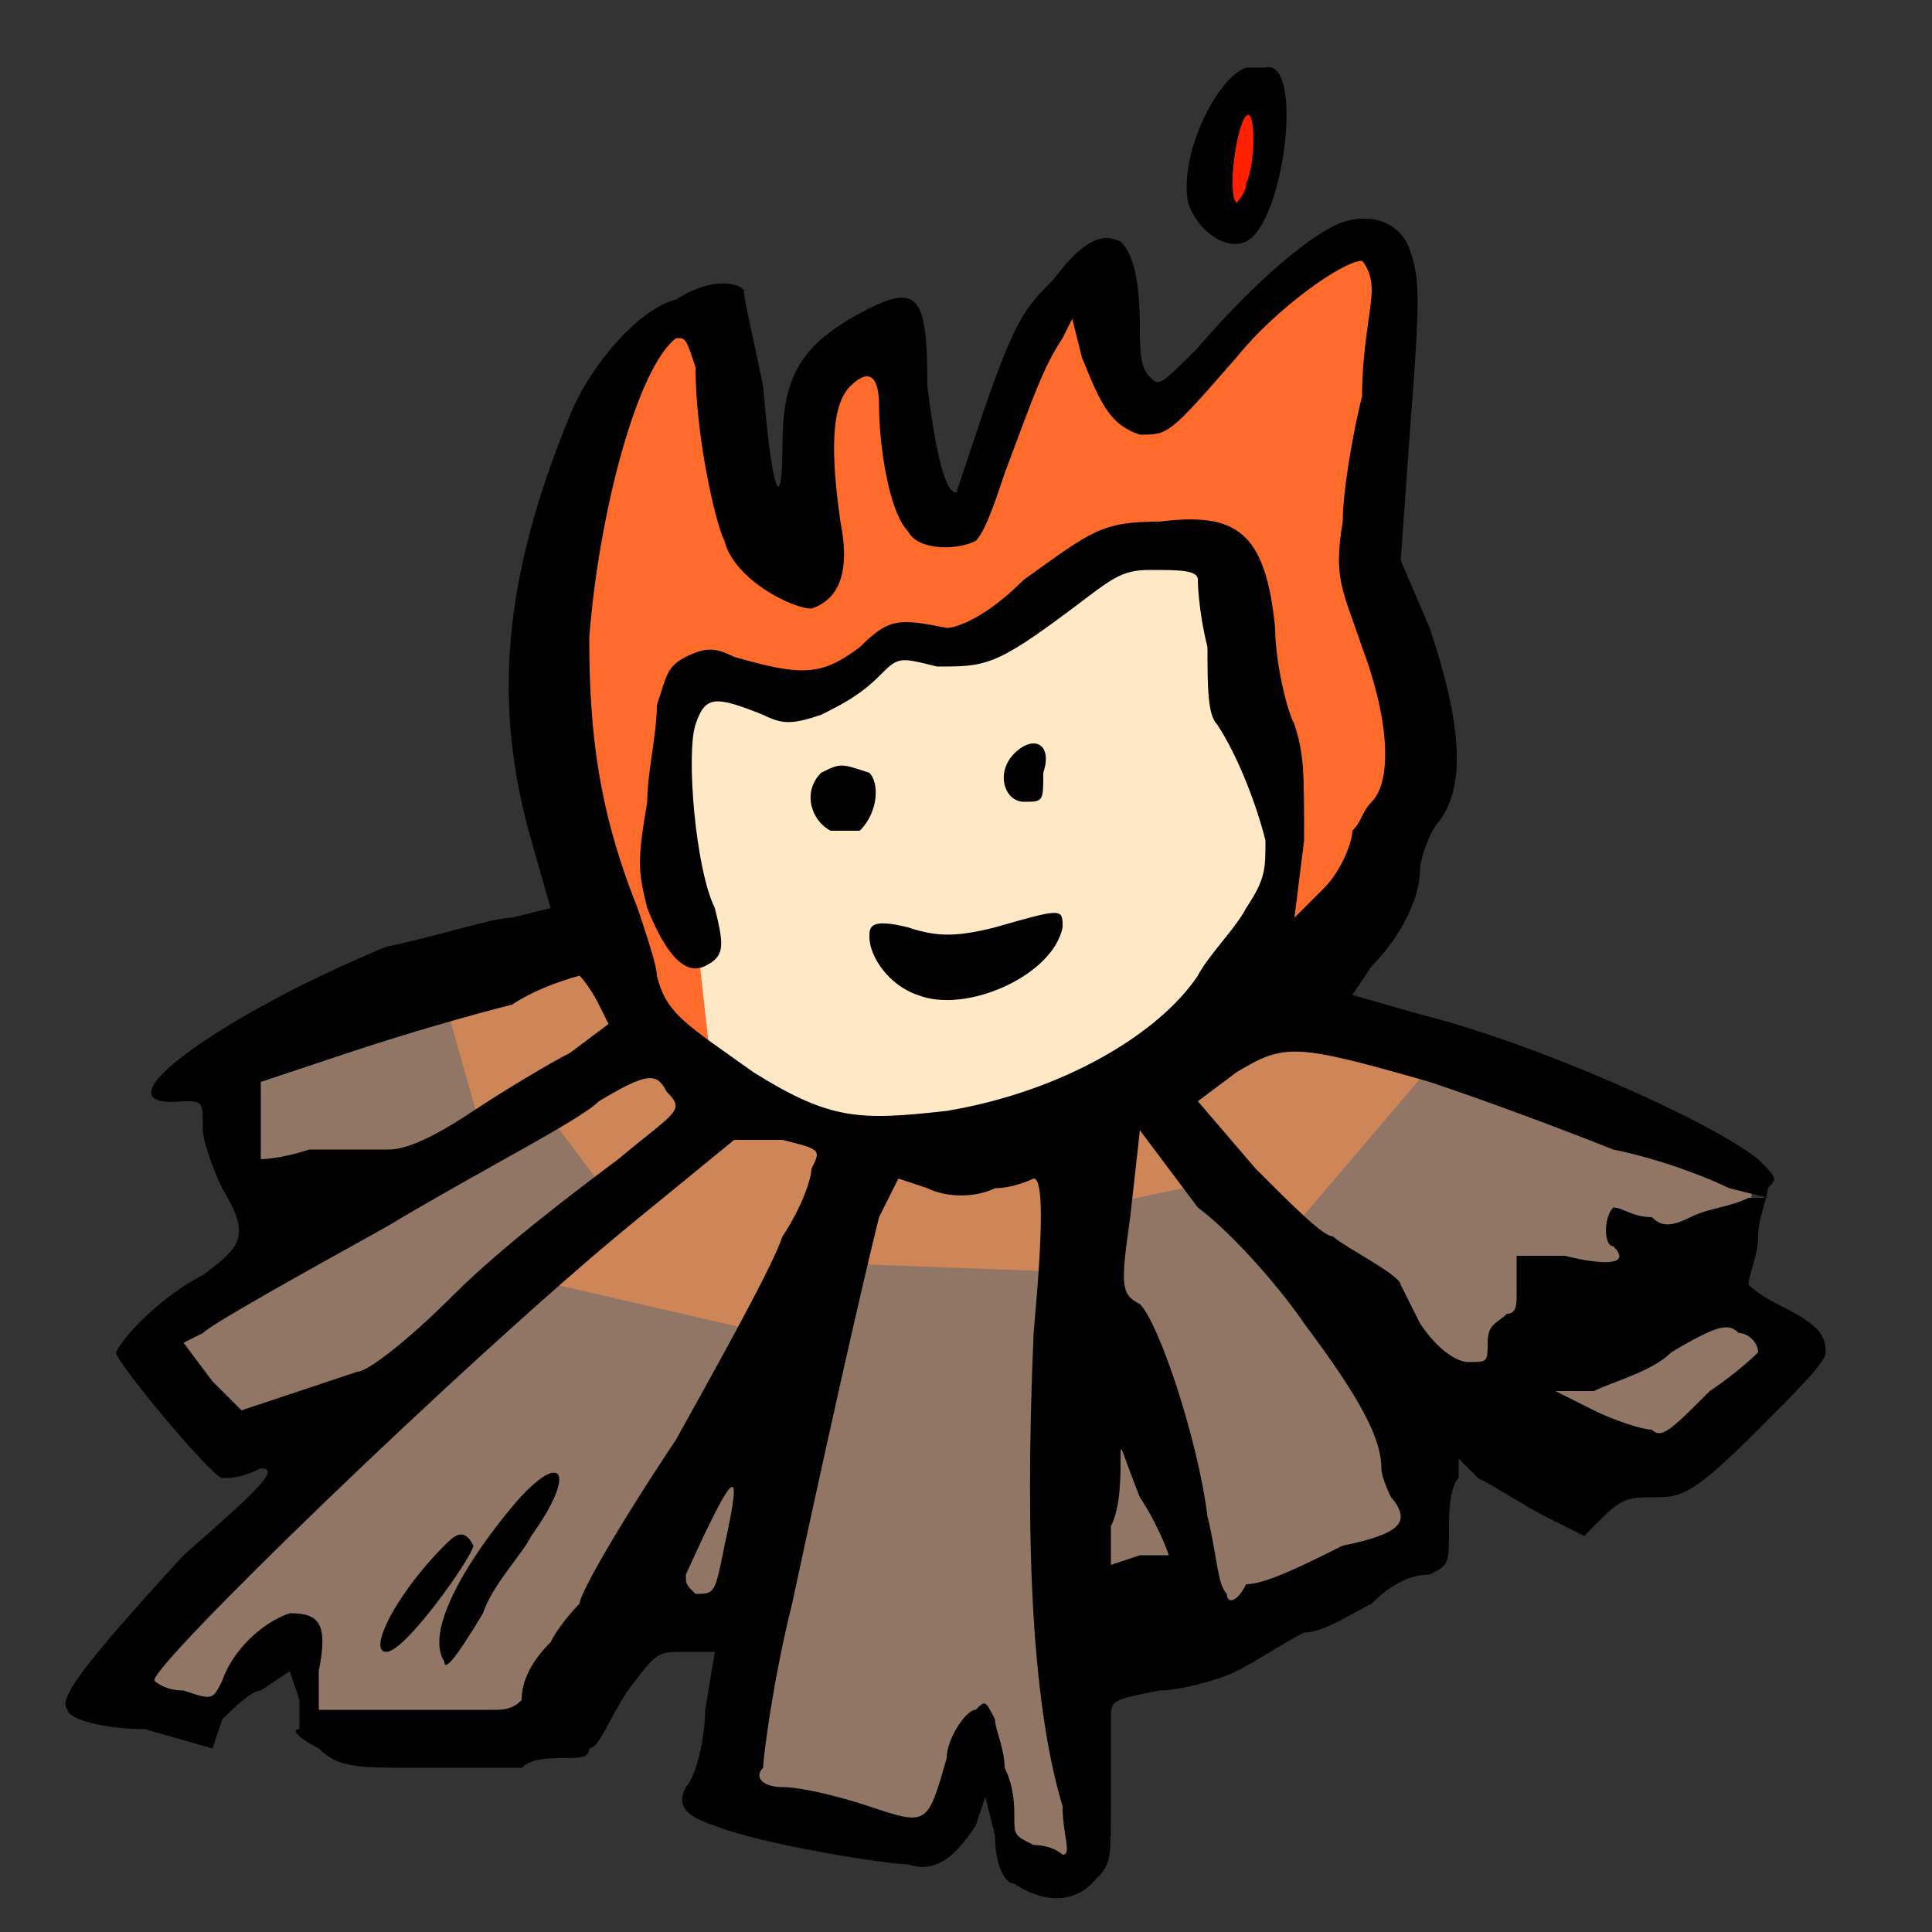 <?xml version="1.0"?>
<svg version="1.1" xmlns="http://www.w3.org/2000/svg" xmlns:xlink="http://www.w3.org/1999/xlink" width="100" height="100">
    <rect width="100%" height="100%" fill="#333333" stroke="none"/>
    <desc iVinci="yes" version="4.6" gridStep="20" showGrid="no" snapToGrid="no" codePlatform="0"/>
    <g id="Layer1" name="Layer 2" opacity="1">
        <g id="Shape1">
            <desc shapeID="1" type="0" basicInfo-basicType="0" basicInfo-roundedRectRadius="12" basicInfo-polygonSides="6" basicInfo-starPoints="5" bounding="rect(0,0,0,0)" text="" font-familyName="Helvetica" font-pixelSize="20" font-bold="0" font-underline="0" font-alignment="1" strokeStyle="0" markerStart="0" markerEnd="0" shadowEnabled="0" shadowOffsetX="0" shadowOffsetY="2" shadowBlur="4" shadowOpacity="160" blurEnabled="0" blurRadius="4" transform="matrix(1,0,0,1,14.491,62.307)" pers-center="0,0" pers-size="0,0" pers-start="0,0" pers-end="0,0" locked="0" mesh="" flag=""/>
            <path id="shapePath1" d="M14.491,62.307 Z" style="stroke:none;fill-rule:evenodd;fill:#000000;fill-opacity:1;"/>
        </g>
        <g id="Shape2">
            <desc shapeID="2" type="0" basicInfo-basicType="0" basicInfo-roundedRectRadius="12" basicInfo-polygonSides="6" basicInfo-starPoints="5" bounding="rect(-44.447,-24.476,88.894,48.953)" text="" font-familyName="Helvetica" font-pixelSize="20" font-bold="0" font-underline="0" font-alignment="1" strokeStyle="0" markerStart="0" markerEnd="0" shadowEnabled="0" shadowOffsetX="0" shadowOffsetY="2" shadowBlur="4" shadowOpacity="160" blurEnabled="0" blurRadius="4" transform="matrix(1,0,0,1,48.953,72.414)" pers-center="0,0" pers-size="0,0" pers-start="0,0" pers-end="0,0" locked="0" mesh="" flag=""/>
            <path id="shapePath2" d="M12.137,55.163 C12.137,55.163 30.078,47.938 30.078,47.938 C30.078,47.938 37.547,56.949 37.547,56.949 C37.547,56.949 48.506,59.547 48.506,59.547 C48.506,59.547 61.82,54.108 61.82,54.108 C61.82,54.108 66.935,51.104 66.935,51.104 C66.935,51.104 90.883,60.846 90.883,60.846 C90.883,60.846 89.585,66.853 89.585,66.853 C89.585,66.853 93.4,69.776 93.4,69.776 C93.4,69.776 87.311,75.946 87.311,75.946 C87.311,75.946 82.197,77.001 82.197,77.001 C82.197,77.001 74.647,74.566 74.647,74.566 C74.647,74.566 73.51,80.573 73.51,80.573 C73.51,80.573 55.244,86.094 55.244,86.094 C55.244,86.094 56.381,96.891 56.381,96.891 C56.381,96.891 52.322,96.81 52.322,96.81 C52.322,96.81 51.185,91.533 51.185,91.533 C51.185,91.533 47.532,95.754 47.532,95.754 C47.532,95.754 36.41,92.994 36.41,92.994 C36.41,92.994 38.034,84.389 38.034,84.389 C38.034,84.389 33.975,83.739 33.975,83.739 C33.975,83.739 29.185,89.666 29.185,89.666 C29.185,89.666 15.871,89.585 15.871,89.585 C15.871,89.585 15.384,85.201 15.384,85.201 C15.384,85.201 10.107,89.26 10.107,89.26 C10.107,89.26 4.506,87.717 4.506,87.717 C4.506,87.717 16.115,75.296 16.115,75.296 C16.115,75.296 11.893,73.998 11.893,73.998 C11.893,73.998 8.484,69.045 8.484,69.045 C8.484,69.045 14.085,65.636 14.085,65.636 C14.085,65.636 12.137,55.163 12.137,55.163 Z" style="stroke:none;fill-rule:evenodd;fill:#917666;fill-opacity:1;"/>
        </g>
        <g id="Shape3">
            <desc shapeID="3" type="0" basicInfo-basicType="0" basicInfo-roundedRectRadius="12" basicInfo-polygonSides="6" basicInfo-starPoints="5" bounding="rect(-25.95,-10.036,51.9,20.072)" text="" font-familyName="Helvetica" font-pixelSize="20" font-bold="0" font-underline="0" font-alignment="1" strokeStyle="0" markerStart="0" markerEnd="0" shadowEnabled="0" shadowOffsetX="0" shadowOffsetY="2" shadowBlur="4" shadowOpacity="160" blurEnabled="0" blurRadius="4" transform="matrix(1,0,0,1,48.712,59.136)" pers-center="0,0" pers-size="0,0" pers-start="0,0" pers-end="0,0" locked="0" mesh="" flag=""/>
            <path id="shapePath3" d="M31.023,49.1 C31.023,49.1 22.762,50.874 22.762,50.874 C22.762,50.874 24.98,58.748 24.98,58.748 C24.98,58.748 28.085,57.306 28.085,57.306 C28.085,57.306 31.578,61.964 31.578,61.964 C31.578,61.964 27.641,66.233 27.641,66.233 C27.641,66.233 40.394,69.172 40.394,69.172 C40.394,69.172 42.224,65.346 42.169,65.346 C42.113,65.346 55.421,65.845 55.421,65.845 C55.421,65.845 55.587,68.673 55.587,68.673 C55.587,68.673 57.14,62.352 57.14,62.352 C57.14,62.352 63.294,61.077 63.294,61.077 C63.294,61.077 66.4,64.182 66.4,64.182 C66.4,64.182 74.661,54.478 74.661,54.478 C74.661,54.478 65.346,52.759 65.346,52.759 C65.346,52.759 51.484,59.302 51.484,59.302 C51.484,59.302 38.675,57.417 38.675,57.417 C38.675,57.417 31.023,49.1 31.023,49.1 Z" style="stroke:none;fill-rule:evenodd;fill:#ce8558;fill-opacity:1;"/>
        </g>
        <g id="Shape4">
            <desc shapeID="4" type="0" basicInfo-basicType="0" basicInfo-roundedRectRadius="12" basicInfo-polygonSides="6" basicInfo-starPoints="5" bounding="rect(-15.908,-15.232,31.816,30.464)" text="" font-familyName="Helvetica" font-pixelSize="20" font-bold="0" font-underline="0" font-alignment="1" strokeStyle="0" markerStart="0" markerEnd="0" shadowEnabled="0" shadowOffsetX="0" shadowOffsetY="2" shadowBlur="4" shadowOpacity="160" blurEnabled="0" blurRadius="4" transform="matrix(1,0,0,1,50.707,43.509)" pers-center="0,0" pers-size="0,0" pers-start="0,0" pers-end="0,0" locked="0" mesh="" flag=""/>
            <path id="shapePath4" d="M36.31,54.684 C36.31,54.684 34.799,45.458 34.799,45.458 C34.799,45.458 35.197,35.515 35.197,35.515 C35.197,35.515 37.106,34.719 37.106,34.719 C37.106,34.719 42.355,35.674 42.355,35.674 C42.355,35.674 46.889,33.208 46.889,33.208 C46.889,33.208 49.991,33.765 49.991,33.765 C49.991,33.765 58.264,28.277 58.264,28.277 C58.264,28.277 62.877,28.277 62.877,28.277 C62.877,28.277 64.627,37.344 64.627,37.344 C64.627,37.344 66.615,43.31 66.615,43.31 C66.615,43.31 65.343,50.151 65.343,50.151 C65.343,50.151 53.968,58.423 53.968,58.423 C53.968,58.423 44.264,58.741 44.264,58.741 C44.264,58.741 36.31,54.684 36.31,54.684 Z" style="stroke:none;fill-rule:evenodd;fill:#ffe8c5;fill-opacity:1;"/>
        </g>
        <g id="Shape5">
            <desc shapeID="5" type="0" basicInfo-basicType="0" basicInfo-roundedRectRadius="12" basicInfo-polygonSides="6" basicInfo-starPoints="5" bounding="rect(-22.868,-21.834,45.736,43.668)" text="" font-familyName="Helvetica" font-pixelSize="20" font-bold="0" font-underline="0" font-alignment="1" strokeStyle="0" markerStart="0" markerEnd="0" shadowEnabled="0" shadowOffsetX="0" shadowOffsetY="2" shadowBlur="4" shadowOpacity="160" blurEnabled="0" blurRadius="4" transform="matrix(1,0,0,1,51.224,33.884)" pers-center="0,0" pers-size="0,0" pers-start="0,0" pers-end="0,0" locked="0" mesh="" flag=""/>
            <path id="shapePath5" d="M36.867,55.718 C36.867,55.718 35.833,46.412 35.833,46.412 C35.833,46.412 34.719,39.094 34.719,39.015 C34.719,38.935 35.913,34.56 35.913,34.56 C35.913,34.56 41.242,35.833 41.242,35.833 C41.242,35.833 46.492,33.049 46.492,33.049 C46.492,33.049 49.991,33.606 49.991,33.606 C49.991,33.606 56.911,28.436 56.911,28.436 C56.911,28.436 63.116,28.356 63.116,28.356 C63.116,28.356 64.388,36.072 64.388,36.072 C64.388,36.072 66.615,43.469 66.615,43.469 C66.615,43.469 65.581,49.435 65.581,49.435 C65.581,49.435 71.308,44.901 71.308,44.901 C71.308,44.901 74.092,38.776 74.092,38.776 C74.092,38.776 70.831,27.959 70.831,27.959 C70.831,27.959 72.104,16.584 72.104,16.584 C72.104,16.584 70.99,12.05 70.99,12.05 C70.99,12.05 63.354,17.459 63.354,17.459 C63.354,17.459 59.695,20.959 59.695,20.959 C59.695,20.959 57.627,17.857 57.627,17.857 C57.627,17.857 56.593,14.675 56.593,14.675 C56.593,14.675 53.332,17.141 53.332,17.141 C53.332,17.141 50.866,25.016 50.866,25.016 C50.866,25.016 49.435,26.765 49.435,26.765 C49.435,26.765 47.605,24.538 47.605,24.538 C47.605,24.538 46.333,16.823 46.333,16.823 C46.333,16.823 42.117,19.766 42.117,19.766 C42.117,19.766 42.117,28.595 42.117,28.595 C42.117,28.595 38.856,27.084 38.856,27.084 C38.856,27.084 37.901,17.459 37.901,17.459 C37.901,17.459 35.117,16.107 35.117,16.107 C35.117,16.107 31.776,19.686 31.776,19.686 C31.776,19.686 28.356,36.549 28.356,36.549 C28.356,36.549 30.822,47.844 30.822,47.844 C30.822,47.844 36.867,55.718 36.867,55.718 Z" style="stroke:none;fill-rule:evenodd;fill:#ff6b2a;fill-opacity:1;"/>
        </g>
        <g id="Shape6">
            <desc shapeID="6" type="0" basicInfo-basicType="0" basicInfo-roundedRectRadius="12" basicInfo-polygonSides="6" basicInfo-starPoints="5" bounding="rect(0,0,0,0)" text="" font-familyName="Helvetica" font-pixelSize="20" font-bold="0" font-underline="0" font-alignment="1" strokeStyle="0" markerStart="0" markerEnd="0" shadowEnabled="0" shadowOffsetX="0" shadowOffsetY="2" shadowBlur="4" shadowOpacity="160" blurEnabled="0" blurRadius="4" transform="matrix(1,0,0,1,62.734,7.891)" pers-center="0,0" pers-size="0,0" pers-start="0,0" pers-end="0,0" locked="0" mesh="" flag=""/>
            <path id="shapePath6" d="M62.734,7.891 Z" style="stroke:none;fill-rule:evenodd;fill:#ff965e;fill-opacity:1;"/>
        </g>
        <g id="Shape7">
            <desc shapeID="7" type="0" basicInfo-basicType="4" basicInfo-roundedRectRadius="12" basicInfo-polygonSides="6" basicInfo-starPoints="5" bounding="rect(-2.406,-3.781,4.812,7.562)" text="" font-familyName="Helvetica" font-pixelSize="20" font-bold="0" font-underline="0" font-alignment="1" strokeStyle="0" markerStart="0" markerEnd="0" shadowEnabled="0" shadowOffsetX="0" shadowOffsetY="2" shadowBlur="4" shadowOpacity="160" blurEnabled="0" blurRadius="4" transform="matrix(0.773,0,0,0.905,64.344,7.969)" pers-center="0,0" pers-size="0,0" pers-start="0,0" pers-end="0,0" locked="0" mesh="" flag=""/>
            <path id="shapePath7" d="M62.484,7.969 C62.484,6.079 63.317,4.547 64.344,4.547 C65.371,4.547 66.203,6.079 66.203,7.969 C66.203,9.859 65.371,11.391 64.344,11.391 C63.317,11.391 62.484,9.859 62.484,7.969 Z" style="stroke:none;fill-rule:evenodd;fill:#ff2002;fill-opacity:1;"/>
        </g>
        <g id="Shape8">
            <desc shapeID="8" type="0" basicInfo-basicType="0" basicInfo-roundedRectRadius="12" basicInfo-polygonSides="6" basicInfo-starPoints="5" bounding="rect(-45.557,-47.386,91.114,94.771)" text="" font-familyName="Helvetica" font-pixelSize="20" font-bold="0" font-underline="0" font-alignment="1" strokeStyle="0" markerStart="0" markerEnd="0" shadowEnabled="0" shadowOffsetX="0" shadowOffsetY="2" shadowBlur="4" shadowOpacity="160" blurEnabled="0" blurRadius="4" transform="matrix(1,0,0,1,48.943,50.864)" pers-center="0,0" pers-size="0,0" pers-start="0,0" pers-end="0,0" locked="0" mesh="" flag=""/>
            <path id="shapePath8" d="M64.5,3.5 C63,4 61,8 61.5,10.5 C62,12 63.5,13 64.5,12.5 C66.5,11.5 67.5,3 65.5,3.5 C65,3.5 65,3.5 64.5,3.5 M64.5,9.5 C64.5,10 64,10.5 64,10.5 C63.5,10 64,6.5 64.5,6 C65,5.5 65,8.5 64.5,9.5 M69.5,11.5 C68,12 65,14.5 62,18 C60,20 60,20 59.5,19.5 C59,19 59,18 59,17 C59,14 58.5,13 58,12.5 C57,12 56,12.5 54.5,14.5 C53,16 52.5,16.5 50.5,22.5 C50,24 49.5,25.5 49.5,25.5 C49,25.5 48.5,24 48,20 C48,15 47.5,14.5 44,16.5 C41.5,18 40.5,19.5 40.5,23 C40.5,26.5 40,26 39.5,20 C39,17.5 38.5,15.5 38.5,15 C38,14.5 36.5,14.5 35,15.5 C33,16 30.5,19 29.5,21.5 C26,30 25.5,36.5 27.5,43.5 L28.5,47 L26.5,47.5 C25.5,47.5 22.5,48.5 20,49 C11.5,52.5 4.5,57.5 9.5,57 C10.5,57 10.5,57 10.5,58.5 C10.5,59 11,60.5 11.5,61.5 C13,64 12.5,64.5 10.5,66 C8.5,67 6.5,69 6,70 C6,70.5 11,76.5 11.5,76.5 C12,76.5 12.5,76.5 13.5,76 C14.5,76 13.5,77 9.5,80.5 C4,86.5 3,88 3.5,88.5 C3.5,89 5.5,89.5 7.5,89.5 L11,90.5 L11.5,89 C12,88.5 13,87.5 13.5,87.5 L15,86.5 L15.5,88 C15.5,88.5 15.5,89 15.5,89.5 C15,89.5 15.5,90 16.5,90.5 C17.5,91.5 18.5,91.5 21.5,91.5 C25,91.5 26,91.5 27,91.5 C27.5,91 28.5,91 29,91 C30,91 30.5,91 30.5,90.5 C31,90.5 31.5,89 32.5,87.5 C34,85.5 34,85.5 35.5,85.5 L37,85.5 L36.5,88.5 C36.5,90 36,92 35.5,92.5 C35,93.5 35.5,94 37,94.5 C39.5,95.5 46,96.5 47,96.5 C48.5,97 49.5,96 50.5,94.5 L51,93 L51.5,95 C51.5,96.5 52,97.5 52.5,97.5 C54,98.5 55.5,98.5 56.5,97.5 C57.5,96.5 57.5,96.5 57.5,93.5 C57.5,91.5 57.5,90 57.5,89 C57.5,88 57.5,88 60,87.5 C61,87.5 63,87 64,86.5 C65,86 66.5,85 67.5,84.5 C68.5,84.5 70,83.5 71,83 C72,82 73,81.5 74,81.5 C75,81 75,81 75,79 C75,78.5 75,77 75.5,76.5 L75.5,75.5 L76.5,76.5 C77.5,77 79,78 80,78.5 L82,79.5 L83,78.5 C84,77.5 84.5,77.5 85.5,77.5 C87,77.5 87.5,77.5 91,74 C93,72 94.5,70.5 94.5,70 C94.5,69 94,68.5 92,67.5 C91,67 90.5,66.5 90.5,66.5 C90.5,66 91,65 91,64 C91,63 91.5,62 91.5,61.5 C92,61 92,61 91,60 C88.5,58 79.5,54 73.5,52.5 L70,51.5 L71,50 C72.5,48.5 73.5,46.5 73.5,45 C73.5,44.5 74,43 74.5,42.5 C76,40.5 75.5,37 74,32.5 L72.5,29 L73,22 C73.5,15.5 73.5,14.5 73,13 C72.5,11.5 71,11 69.5,11.5 M71,15 C71,16 70.5,18 70.5,20.5 C70,22.5 69.5,25.5 69.5,27 C69,30 69.5,30.5 70.5,33.5 C72,37.5 72,40.5 71,41.5 C70.5,42 70.5,42.5 70,43 C70,43.5 69.5,45 68.5,46 L67,47.5 L67.5,43.5 C67.5,40 67.5,39 67,37.5 C66.5,36.5 66,34 66,32.5 C65.5,27.5 64,26.5 60,27 C57,27 56.5,27.5 53,30 C51,32 49.5,32.5 49,32.5 C46.5,32 46,32 44.5,33.5 C42.5,35 41.5,35 38,34 C37,33.5 36.5,33.5 35.5,34 C34.5,34.5 34.5,35 34,36.5 C34,38 33.5,40 33.5,41.5 C33,44.5 33,45 33.5,47 C34.5,49.5 35.5,50.5 36.5,50 C37.5,49.5 37.5,49 37,47 C36,45 35.5,39 36,37.5 C36.5,36 37,36 39.5,37 C40.5,37.5 41,37.5 42.5,37 C43.5,36.5 44.5,36 45.5,35 C46.5,34 46.5,34 48.5,34.5 C51,34.5 51.5,34.5 55.5,31.5 C57.5,30 58,29.5 59.5,29.5 C61,29.5 62,29.5 62,30 C62,30 62,31.5 62.5,33.5 C62.5,35.5 62.5,37 63,37.5 C64,39 65,41.5 65.5,43.5 C65.5,45 65.5,45.5 64.5,47 C64,48 62.5,49.5 62,50.5 C60,53.5 55,56.5 49,57.5 C44.5,58 43,58 39,55.5 C35.5,53 34.5,52.5 34,50.5 C34,50 33.5,48.5 33,47 C31,42 30.5,38 30.5,33 C31,26.5 33,19 35,17.5 C35.5,17.5 35.5,17.5 36,19 C36,22.5 37,27 37.5,28 C38,30 41,31.5 42,31.5 C43.5,31 44,29.5 43.5,27 C43,23.5 43,21 44,20 C45,19 45.5,19.5 45.5,21 C45.5,23 46,26.5 47,27.5 C47.5,28.5 49.5,28.5 50.5,28 C51,27.5 51.5,26 52,24.5 C53.5,20.5 54,19 55,17.5 L55.5,16.5 L56,18.5 C57,21 57.5,22 59,22.5 C60.5,22.5 60.5,22.5 64,18.5 C66,16 69.5,13.5 70.5,13.5 C70.5,13.5 71,14 71,15 M31,52 L31.5,53 L29.5,54.5 C28.5,55 26,56.5 24.5,57.5 C21.5,59.5 20.5,59.5 20,59.5 C19.5,59.5 17.5,59.5 16,59.5 C14.5,60 13.5,60 13.5,60 C13.5,60 13.5,59 13.5,58 L13.5,56 L18,54.5 C21,53.5 24.5,52.5 26.5,52 C28,51 30,50.5 30,50.5 C30,50.5 30.5,51 31,52 M74,56 C77,57 81,58.5 83.5,59.5 C86,60 88.5,61 89.5,61.5 L91.5,62 L90.5,62 C89.5,62.5 88.5,62.5 87.5,63 C86.5,63.5 86,63.5 85.5,63 C84.5,63 84,62.5 83.5,62.5 C83,63 83,64.5 83.5,64.5 C84.5,65.5 83,65.5 81,65 C79,65 78.5,65 78.5,65 C78.5,66 78.5,66 78.5,67 C78.5,67.5 78.5,68 78,68 C77.5,68.5 77,68.5 77,69.5 C77,70.5 77,70.5 76,70.5 C75.5,70.5 74.5,70 73.5,68.5 C73,67.5 72.5,66.5 72.5,66.5 C72.5,66 69.5,64.5 69,64 C68.5,64 67,62.5 65,60.5 L62,57 L64,55.5 C66.5,54 67,54 74,56 M34.5,56.5 C35.5,57.5 35,57.5 32,60 C30,61.5 26,64.5 23.5,67 C21,69.5 19,71 18.5,71 C18.5,71 17,71.5 15.5,72 L12.5,73 L11,71.5 L9.5,69.5 L10.5,69 C11,68.5 15.5,66 20,63.5 C25,60.5 30,58 31,57 C33.5,55.5 34,55.5 34.5,56.5 M67.5,68.5 C70.5,72.5 71.5,74.5 71.5,76 C71.5,76.5 72,77.5 72,77.5 C72,77.5 72.5,78 72.5,78.5 C72.5,79 72,79.5 69.5,80 C67.5,81 65.5,82 64.5,82 C64,83 63.5,83 63.5,82.5 C63,82 63,80.5 62.5,78.5 C62,74.5 60,68.5 59,67.5 C58,67 58,66.5 58.5,63 L59,58.5 L62,62.5 C64,64 66.5,67 67.5,68.5 M42,60.5 C42,61 41.5,62.5 40.5,64 C40,65.5 37.5,70 35,74.5 C32,79 30,82.5 30,83 C30,83 29,84 28.5,85 C27.5,86 27,87 27,88 C26.5,88.5 26,88.5 25.5,88.5 C25,88.5 23,88.5 20.5,88.5 L16.5,88.5 L16.5,86.5 C17,84 16.5,83.5 15,83.5 C13.5,84 12,85.5 11.5,87 C11,88 11,88 9.5,87.5 C8.5,87.5 8,87 8,87 C7.5,86.5 24,70.5 32.5,63.5 L38,59 L40.5,59 C42.5,59.5 42.5,59.5 42,60.5 M53.5,69 C53,80.5 53.5,88.5 55,93.5 C55,95 55.5,96 55,96 C55,96 54.5,95.5 53.5,95.5 C52.5,95 52.5,95 52.5,94 C52.5,93.5 52.5,92.5 52,91.5 C52,90.5 51.5,89.5 51.5,89 C51,88 51,88 50.5,88.5 C50,88.5 49,90 49,91 C48,94.5 48,94.5 45,93.5 C43.5,93 41.5,92.5 40.5,92.5 C39.5,92.5 39,92 39.5,91.5 C39.5,91 40,87 41,83 C42.5,76 44.5,67 45.5,63 L46.5,61 L48,61.5 C49,62 50.5,62 51.5,61.5 C52.5,61.5 53.5,61 53.5,61 C54,61 54,63.5 53.5,69 M91,70 C91,70 90,71 88.5,72 C86.5,74 86,74.5 85.5,74 C85,74 83.5,73.5 82.5,73 L80.5,72 L82.5,72 C83.5,71.5 85.5,71 86.5,70 C89,68.5 89.5,68.5 90,69 C90.5,69 91,69.5 91,70 M60.5,80.5 C60,80.5 59.5,80.5 59,80.5 L57.5,81 L57.5,79 C58,78 58,76.5 58,75.5 C58,74.5 58,75 59,77.5 C60,79 60.5,80.5 60.5,80.5 M37.5,80 C37,82.5 37,82.5 36,82.5 C35.5,82 35.5,82 35.5,81.5 C38,76 38.5,75.5 37.5,80 M52.5,39 C51.5,40 52,41.5 53,41.5 C54,41.5 54,41.5 54,40 C54.5,38.5 53.5,38 52.5,39 M42.5,40 C41.5,41 42,42.5 43,43 C43.5,43 44.5,43 44.5,43 C45.5,42 45.5,40.5 45,40 C43.5,39.5 43.5,39.5 42.5,40 M51.5,48 C49.5,48.5 48.5,48.5 47,48 C45,47.5 45,48 45,48.5 C45,49.5 46,51 47.5,51.5 C50,52.5 54.5,50.5 55,48 C55,47 55,47 51.5,48 M26.5,78 C24,81 22,84.5 23,86 C23,86.5 23.5,86 25,83.5 C25.5,82 27,80.5 27.5,79.5 C30,76 29,75 26.5,78 M23,80 C20.5,82.5 19,85.5 20,85.5 C21,85.5 24.5,80.5 24.5,80 C24,79 23.5,79.5 23,80 Z" style="stroke:none;fill-rule:evenodd;fill:#000000;fill-opacity:1;"/>
        </g>
    </g>
</svg>
